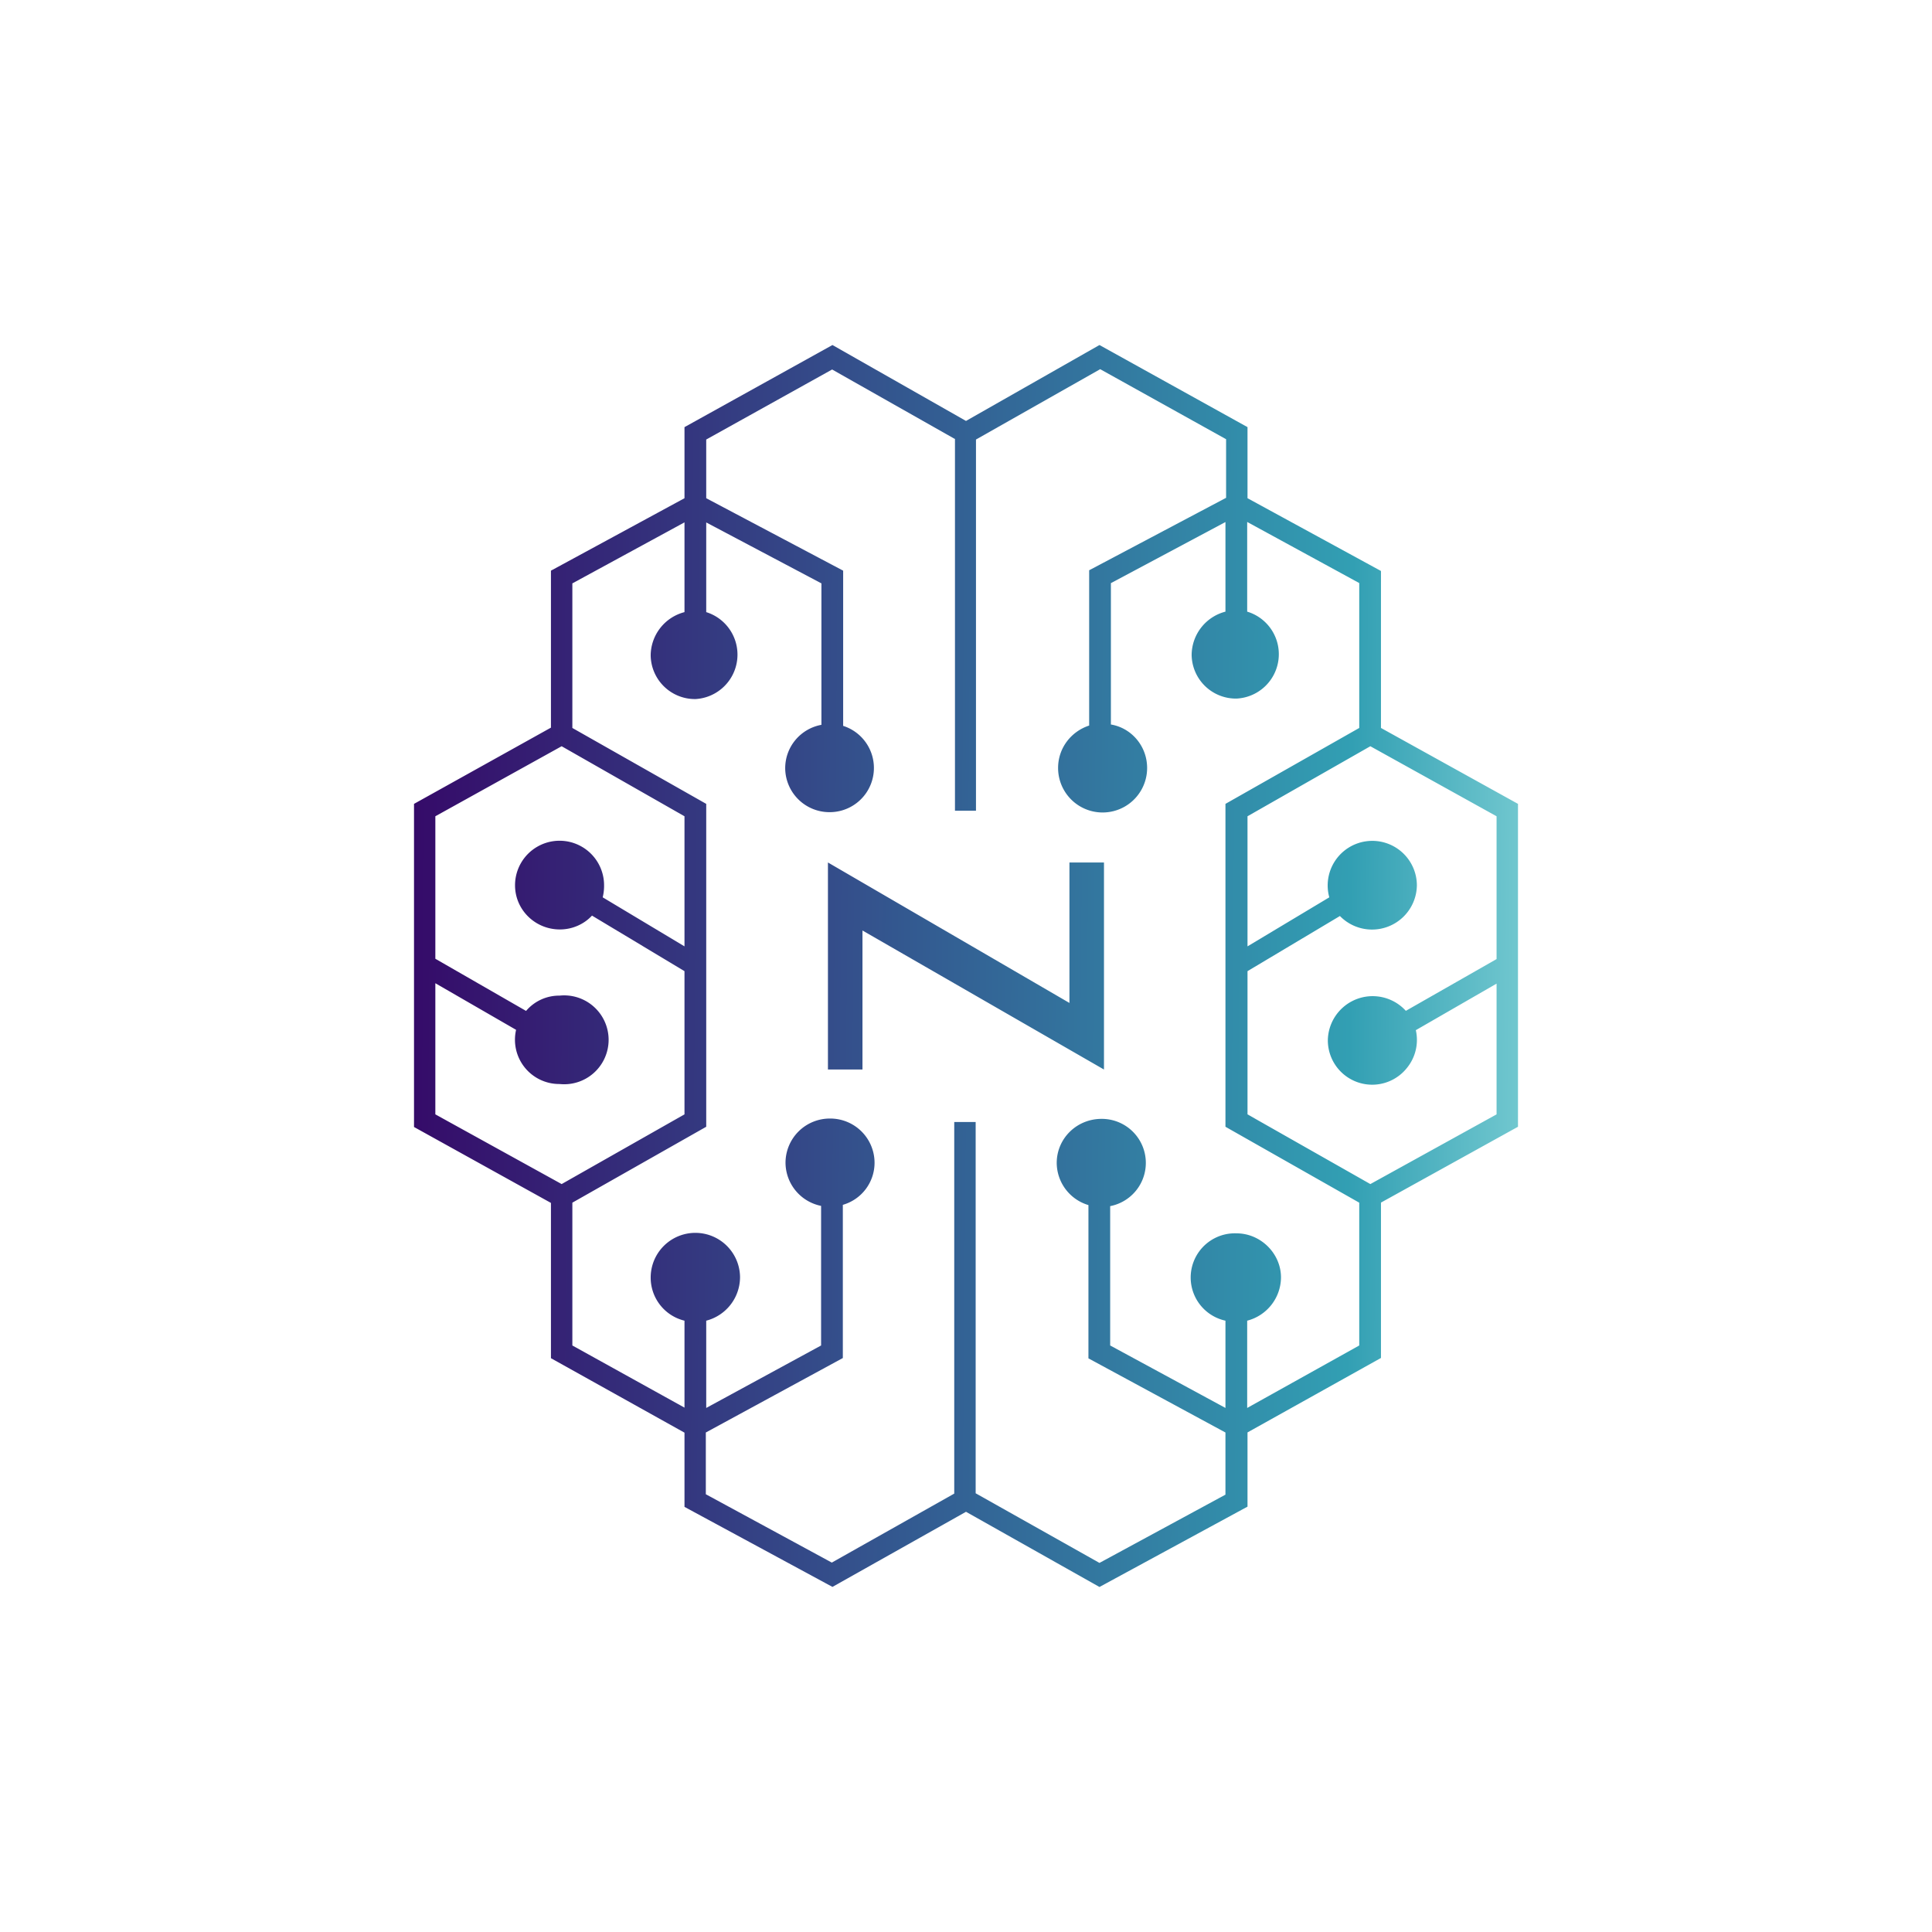 <svg xmlns="http://www.w3.org/2000/svg" width="24" height="24" fill="none" viewBox="0 0 24 24"><path fill="url(#NEURONI__a)" fill-rule="evenodd" d="M13.658 4.286 12 5.229l-1.659-.943-1.838 1.02v.883l-1.659.9v1.95l-1.701.947V14l1.701.943v1.929l1.659.925v.922l1.838.994L12 18.78l1.658.934 1.839-.998v-.922l1.658-.925v-1.93l1.702-.942V9.986l-1.702-.943v-1.95l-1.658-.904v-.883zm-1.8 1.165-1.521-.861-1.564.87v.729l1.701.9v1.928a.549.549 0 0 1-.171 1.072.55.55 0 0 1-.549-.545c0-.27.193-.493.45-.54V7.247L8.773 6.49v1.114a.553.553 0 0 1-.133 1.08.55.55 0 0 1-.557-.544.56.56 0 0 1 .42-.536V6.489l-1.393.758v1.796l1.663.943v4.011l-1.663.943v1.774l1.393.772v-1.08a.55.55 0 0 1-.42-.536.554.554 0 0 1 1.11 0 .56.56 0 0 1-.42.536v1.084l1.427-.776V14.98a.55.55 0 0 1-.442-.536.55.55 0 0 1 .553-.549.55.55 0 0 1 .553.549.544.544 0 0 1-.394.523v1.903l-1.702.925v.767l1.565.849 1.521-.857v-4.616h.266v4.612l1.538.865 1.565-.848v-.772l-1.702-.921V14.97a.55.55 0 0 1-.394-.523c0-.304.248-.548.557-.548a.547.547 0 0 1 .107 1.084v1.731l1.432.776v-1.084a.549.549 0 0 1 .137-1.085c.3 0 .553.249.553.549a.56.56 0 0 1-.42.536v1.084l1.392-.776V14.94l-1.662-.943V9.986l1.662-.943v-1.8l-1.392-.759v1.114a.552.552 0 0 1-.133 1.08.55.55 0 0 1-.557-.544.56.56 0 0 1 .42-.536V6.485l-1.423.759V9c.257.043.45.27.45.54a.553.553 0 0 1-1.106 0c0-.249.163-.454.386-.527V7.084l1.701-.9v-.728l-1.564-.87-1.543.874v4.611h-.261v-4.62zm5.165 3.819 1.568.87v1.774l-1.127.643a.557.557 0 0 0-.969.36.551.551 0 0 0 .985.346.55.55 0 0 0 .108-.466l1.003-.578v1.624l-1.568.866-1.526-.866v-1.779l1.148-.685a.557.557 0 0 0 .956-.382.554.554 0 1 0-1.088.15l-1.016.609V10.14zm-11.615.87 1.569-.87 1.526.87v1.616l-1.016-.609a.6.6 0 0 0 .017-.15.553.553 0 0 0-1.106 0c0 .304.249.549.557.549.155 0 .3-.065.399-.172l1.149.69v1.779l-1.526.866-1.569-.866v-1.629l1.003.579a.55.55 0 0 0 .54.673.552.552 0 1 0 0-1.098.54.54 0 0 0-.416.19l-1.127-.648v-1.774zm4.877 3.146v-2.572l3 1.745v-1.745h.429v2.572l-3-1.727v1.727z" clip-rule="evenodd"/><defs><linearGradient id="NEURONI__a" x1="5.143" x2="19.5" y1="11.417" y2="11.537" gradientUnits="userSpaceOnUse"><stop stop-color="#350B69"/><stop offset=".81" stop-color="#329FB3"/><stop offset="1" stop-color="#83D3D7"/></linearGradient></defs></svg>